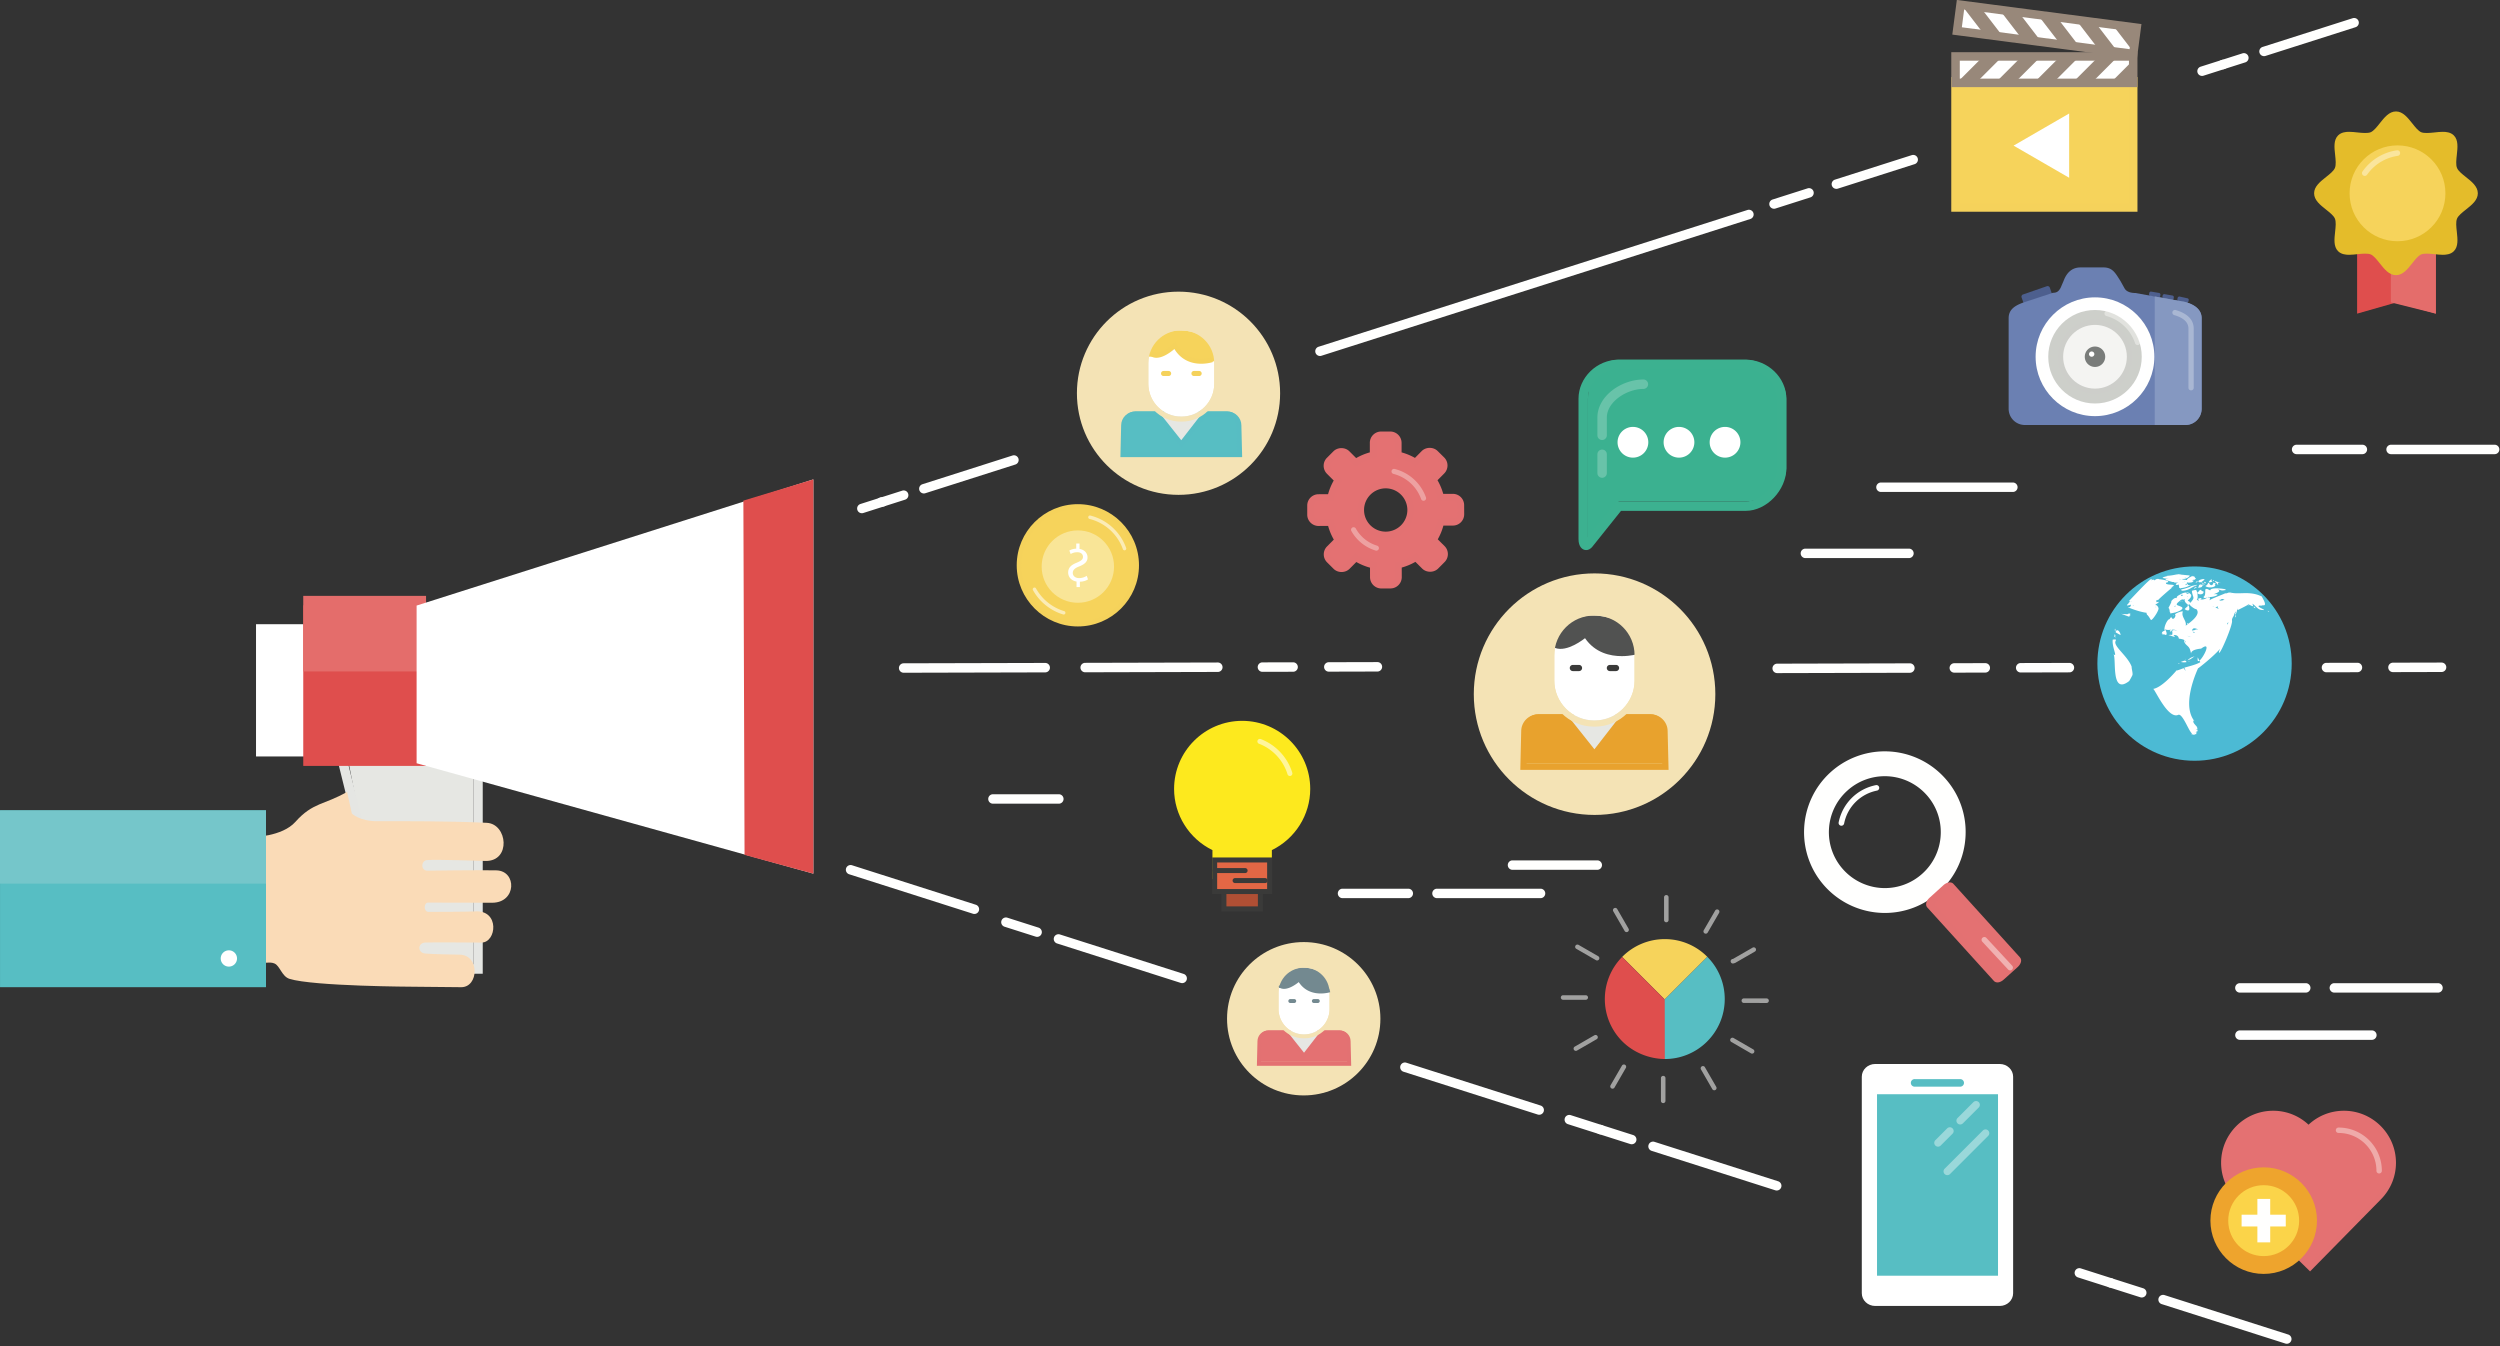 <svg width="702" height="378" viewBox="0 0 702 378" xmlns="http://www.w3.org/2000/svg"><rect x="0" y="0" width="702" height="378" fill="#333333" stroke="none"/><title>03844B0C-931D-4EBE-91E8-9EDDFC5D1695</title><g transform="matrix(-1 0 0 1 702 -1)" fill="none" fill-rule="evenodd"><path d="M186.343 54.033a1.34 1.34 0 0 1-.403-.06l-21.57-6.881a1.325 1.325 0 0 1-.86-1.666 1.322 1.322 0 0 1 1.669-.862l21.57 6.878a1.33 1.33 0 0 1 .86 1.668 1.333 1.333 0 0 1-1.266.923M203.858 59.617c-.133 0-.27-.019-.406-.061l-9.825-3.135a1.327 1.327 0 0 1 .809-2.528l9.825 3.132a1.328 1.328 0 0 1-.403 2.592M331.346 100.962c-.132 0-.267-.019-.403-.064L210.455 62.476a1.328 1.328 0 0 1 .809-2.528L331.752 98.37a1.33 1.33 0 0 1 .86 1.669 1.333 1.333 0 0 1-1.266.923M269.797 314.024a1.325 1.325 0 0 1-.403-2.589l37.745-12.037a1.328 1.328 0 0 1 .809 2.528L270.2 313.963c-.132.042-.27.06-.403.06M252.574 319.515a1.326 1.326 0 0 1-.403-2.589l8.761-2.793a1.32 1.32 0 0 1 1.669.86c.223.7-.162 1.445-.86 1.668l-8.764 2.793a1.34 1.34 0 0 1-.403.06" fill="#FFFFFE"/><path d="M243.816 322.308a1.325 1.325 0 0 1-.403-2.589l8.758-2.793c.7-.226 1.443.164 1.666.862a1.325 1.325 0 0 1-.86 1.666l-8.756 2.793a1.358 1.358 0 0 1-.405.06M203.091 335.297a1.327 1.327 0 0 1-.406-2.589l34.733-11.077a1.32 1.32 0 0 1 1.668.862 1.327 1.327 0 0 1-.86 1.666l-34.732 11.077a1.353 1.353 0 0 1-.403.061M442.58 139.564c-.132 0-.27-.021-.405-.063l-25.29-8.064a1.33 1.33 0 0 1-.86-1.669 1.323 1.323 0 0 1 1.67-.859l25.289 8.064a1.327 1.327 0 0 1-.404 2.591M454.119 143.243c-.13 0-.268-.018-.403-.063l-5.87-1.873a1.325 1.325 0 0 1-.86-1.666 1.32 1.32 0 0 1 1.669-.862l5.87 1.873a1.327 1.327 0 1 1-.406 2.592" fill="#FFFFFE"/><path d="M459.989 145.113a1.34 1.34 0 0 1-.403-.06l-5.87-1.873a1.325 1.325 0 0 1-.86-1.666 1.322 1.322 0 0 1 1.669-.862l5.87 1.872a1.327 1.327 0 0 1-.406 2.59M66.255 16.768c-.133 0-.27-.019-.406-.061L40.563 8.64a1.326 1.326 0 1 1 .806-2.528l25.29 8.066a1.325 1.325 0 0 1-.404 2.589M77.794 20.447c-.13 0-.268-.019-.404-.061l-5.87-1.873a1.327 1.327 0 0 1-.86-1.668 1.32 1.32 0 0 1 1.67-.86l5.87 1.873a1.327 1.327 0 0 1-.406 2.589" fill="#FFFFFE"/><path d="M83.664 22.32a1.34 1.34 0 0 1-.404-.061l-5.87-1.873a1.325 1.325 0 0 1-.859-1.666 1.319 1.319 0 0 1 1.668-.862l5.87 1.87a1.33 1.33 0 0 1 .86 1.669 1.333 1.333 0 0 1-1.265.923M109.353 362.547c-.562 0-1.082-.361-1.265-.923a1.327 1.327 0 0 1 .86-1.666l8.764-2.796a1.325 1.325 0 0 1 1.668.862 1.324 1.324 0 0 1-.86 1.666l-8.763 2.796a1.34 1.34 0 0 1-.404.06" fill="#FFFFFE"/><path d="M100.595 365.34c-.563 0-1.082-.361-1.266-.923a1.33 1.33 0 0 1 .863-1.669l8.756-2.79a1.328 1.328 0 0 1 .809 2.528l-8.76 2.79c-.132.045-.27.064-.402.064M59.87 378.33a1.328 1.328 0 0 1-.406-2.592l34.733-11.075a1.325 1.325 0 0 1 1.668.86 1.33 1.33 0 0 1-.86 1.668l-34.731 11.075a1.278 1.278 0 0 1-.404.063M428.392 257.642a1.327 1.327 0 0 1-.403-2.592l34.732-11.077a1.328 1.328 0 1 1 .806 2.53l-34.732 11.075c-.132.045-.27.064-.403.064" fill="#FFFFFE"/><ellipse fill="#F4E3B5" cx="335.914" cy="287.064" rx="21.531" ry="21.531"/><path d="M410.774 264.071a1.327 1.327 0 0 1-.406-2.589l8.759-2.793a1.327 1.327 0 0 1 .809 2.528l-8.759 2.793a1.353 1.353 0 0 1-.403.061M370.047 277.06c-.562 0-1.082-.36-1.265-.922a1.326 1.326 0 0 1 .862-1.666l34.73-11.077a1.327 1.327 0 1 1 .809 2.528L370.45 277c-.133.042-.27.06-.403.06" fill="#FFFFFE"/><path d="M348.5 299.172l-.153-6.347c0-1.385-1.115-2.47-2.502-2.47h-20.042c-1.382 0-2.504 1.085-2.504 2.47l-.154 6.347H348.5" fill="#E47172"/><path d="M323.71 299.172h24.228l-.138-5.785c0-1.087-.862-1.928-1.955-1.928h-20.042c-1.096 0-1.953.84-1.953 1.915l-.14 5.798zm25.355 1.104h-26.482l.17-6.915c0-1.65 1.37-3.006 3.05-3.006h20.042c1.687 0 3.056 1.356 3.056 3.019l.164 6.902z" fill="#E37172"/><path fill="#E6E7E3" d="M335.827 297.493l-5.542-7.138h11.213l-5.671 7.138"/><path fill="#E37172" d="M335.819 298.387l-5.971-7.692.872-.677 5.11 6.584 5.233-6.589.867.687-6.111 7.687"/><path d="M342.991 284.294a7.165 7.165 0 0 1-7.164 7.165 7.164 7.164 0 0 1-7.168-7.165v-4.408a7.164 7.164 0 0 1 7.168-7.162 7.165 7.165 0 0 1 7.164 7.162v4.408" fill="#FFF"/><path d="M328.577 279.403c0-4.626 3.414-6.679 7.621-6.679h.183c3.117 0 6.592 2.477 6.979 4.958.294 1.91-4.597-.22-5.605-1.6-.077-.1-.196.236-.29.334-4.004 4.281-8.888 2.987-8.888 2.987" fill="#738990"/><path d="M335.734 272.724c-3.905 0-7.075 3.17-7.075 7.066v4.597c0 3.9 3.17 7.072 7.075 7.072h.183c3.896 0 7.074-3.173 7.074-7.072v-4.597c0-3.896-3.178-7.066-7.074-7.066h-.183zm.183 19.836h-.183c-4.512 0-8.175-3.666-8.175-8.173v-4.597c0-4.504 3.663-8.17 8.175-8.17h.183c4.51 0 8.172 3.666 8.172 8.17v4.597c0 4.507-3.663 8.173-8.172 8.173z" fill="#F4E3B5"/><path d="M331.13 279.97c-1.515 0-2.641-.357-2.669-.368l.308-1.05c.22.071 5.458 1.716 7.965-2.876l.315-.575.475.43c.923.84 3.577 2.79 4.818 1.731l.653.86c-1.758 1.501-4.548-.435-5.686-1.356-1.696 2.624-4.252 3.205-6.178 3.205M333.065 282.642h-1.098a.551.551 0 1 1 0-1.104h1.098c.31 0 .552.247.552.552a.548.548 0 0 1-.552.552M339.678 282.642h-1.1a.548.548 0 0 1-.547-.552c0-.305.244-.552.546-.552h1.101c.31 0 .552.247.552.552a.548.548 0 0 1-.552.552" fill="#738990"/><ellipse fill="#F4E3B5" cx="254.246" cy="195.921" rx="33.912" ry="33.912"/><path d="M274.214 215.437l-.242-9.981c0-2.18-1.75-3.884-3.933-3.884h-31.513c-2.172 0-3.936 1.703-3.936 3.884l-.241 9.981h39.865" fill="#E8A22D"/><path d="M235.237 215.437h38.093l-.215-9.098c0-1.708-1.358-3.032-3.076-3.032h-31.513c-1.721 0-3.069 1.324-3.069 3.01l-.22 9.12zm39.863 1.735h-41.635l.263-10.875c0-2.595 2.156-4.725 4.798-4.725h31.513c2.65 0 4.806 2.13 4.806 4.746l.255 10.854z" fill="#E8A22E"/><path fill="#E6E7E3" d="M254.282 212.795l-8.708-11.223h17.632l-8.924 11.223"/><path fill="#E8A22E" d="M254.275 214.198l-9.39-12.092 1.374-1.064 8.029 10.353 8.233-10.361 1.366 1.08-9.612 12.084"/><path d="M265.55 192.045c0 6.22-5.047 11.262-11.268 11.262-6.22 0-11.267-5.042-11.267-11.262v-6.934c0-6.218 5.047-11.26 11.267-11.26s11.268 5.042 11.268 11.26v6.934" fill="#FFF"/><path d="M242.89 184.355c0-7.276 5.369-10.504 11.981-10.504h.287c4.902 0 10.363 3.894 10.97 7.796.465 3.002-7.222-.348-8.808-2.515-.122-.16-.31.369-.457.525-6.297 6.73-13.973 4.698-13.973 4.698" fill="#515251"/><path d="M246.62 185.243c-2.523 0-4.401-.565-4.446-.578l.512-1.652c.366.114 9.098 2.697 13.276-4.523l.527-.9.79.675c1.54 1.323 5.964 4.384 8.038 2.724l1.088 1.35c-2.937 2.36-7.587-.684-9.478-2.133-2.836 4.125-7.093 5.037-10.308 5.037" fill="#515251"/><path d="M254.14 173.85c-6.141 0-11.125 4.985-11.125 11.112v7.226c0 6.132 4.984 11.12 11.124 11.12h.29c6.127 0 11.121-4.988 11.121-11.12v-7.226c0-6.127-4.994-11.111-11.122-11.111h-.289zm.288 31.19h-.289c-7.093 0-12.851-5.765-12.851-12.852v-7.226c0-7.082 5.758-12.843 12.851-12.843h.29c7.09 0 12.848 5.761 12.848 12.843v7.226c0 7.087-5.758 12.851-12.849 12.851z" fill="#F4E3B5"/><path d="M249.943 189.445h-1.727a.87.87 0 0 1-.867-.87.87.87 0 0 1 .867-.865h1.727c.488 0 .867.39.867.865 0 .483-.379.87-.867.87M260.34 189.445h-1.731a.863.863 0 0 1-.86-.87c0-.475.385-.865.86-.865h1.732c.488 0 .867.39.867.865 0 .483-.38.87-.867.87" fill="#3A3A39"/><ellipse fill="#F4E3B5" cx="371.072" cy="111.425" rx="28.529" ry="28.529"/><path d="M386.662 127.93l-.199-8.193c0-1.79-1.437-3.191-3.228-3.191H357.36c-1.785 0-3.234 1.4-3.234 3.19l-.196 8.194h32.732" fill="#57BEC3"/><path d="M354.657 127.93h31.279l-.175-7.47c0-1.4-1.115-2.487-2.526-2.487H357.36c-1.414 0-2.52 1.087-2.52 2.472l-.183 7.485zm32.732 1.425h-34.186l.218-8.929c0-2.13 1.77-3.88 3.939-3.88h25.875c2.175 0 3.947 1.75 3.947 3.899l.207 8.91z" fill="#57BDC3"/><path fill="#E6E7E3" d="M370.299 125.763l-7.154-9.217h14.478l-7.324 9.217"/><path fill="#57BDC3" d="M370.291 126.917l-7.711-9.931 1.127-.875 6.597 8.5 6.759-8.506 1.12.886-7.892 9.926"/><path d="M379.548 108.723c0 5.109-4.143 9.25-9.25 9.25-5.108 0-9.254-4.141-9.254-9.25v-5.692c0-5.106 4.146-9.247 9.255-9.247 5.106 0 9.25 4.14 9.25 9.247v5.692" fill="#FFF"/><path d="M360.94 102.41c0-5.973 4.412-8.626 9.839-8.626h.236c4.027 0 8.51 3.2 9.01 6.403.38 2.465-5.933-.286-7.235-2.066-.099-.13-.252.305-.372.432-5.172 5.526-11.477 3.857-11.477 3.857" fill="#F6D35B"/><path d="M370.18 93.784c-5.043 0-9.136 4.096-9.136 9.125v5.934c0 5.034 4.093 9.13 9.136 9.13h.238c5.03 0 9.13-4.096 9.13-9.13v-5.934c0-5.03-4.1-9.125-9.13-9.125h-.238zm.238 25.61h-.238c-5.823 0-10.555-4.734-10.555-10.551v-5.934c0-5.814 4.732-10.547 10.555-10.547h.238c5.82 0 10.547 4.733 10.547 10.547v5.934c0 5.817-4.727 10.551-10.547 10.551z" fill="#F4E3B5"/><path d="M364.686 103.14c-1.847 0-3.224-.462-3.255-.475l.376-1.358c.268.095 6.661 2.217 9.72-3.711l.386-.74.58.554c1.127 1.085 4.366 3.6 5.884 2.236l.798 1.109c-2.15 1.939-5.555-.562-6.943-1.75-2.075 3.384-5.192 4.135-7.546 4.135M366.734 106.588h-1.417a.712.712 0 1 1 0-1.422h1.417c.4 0 .713.318.713.708a.707.707 0 0 1-.713.714M375.272 106.588h-1.421a.708.708 0 0 1-.709-.714c0-.39.316-.708.709-.708h1.421c.4 0 .711.318.711.708 0 .398-.31.714-.71.714" fill="#F5D25B"/><path d="M247.519 102.007c5.313 0 8.583 5.629 8.583 10.942v39.456c0 1.467-.053 1.706-.934.533l-7.713-11.143h-35.658c-5.313 0-11.398-3.976-11.398-9.29V112.95c0-5.313 6.085-10.942 11.398-10.942h35.722" fill="#3BB190"/><path d="M211.797 104.66c-4.74 0-8.746 3.795-8.746 8.289v19.557c0 4.69 4.332 9.289 8.746 9.289h36.294l8.011 10.019v-38.865c0-4.494-3.931-8.29-8.583-8.29h-35.722zm44.812 50.803c-.472 0-1.173-.183-1.836-1.063l-7.955-9.952h-35.021c-5.86 0-11.398-5.804-11.398-11.942v-19.557c0-5.931 5.22-10.942 11.398-10.942h35.722c6.09 0 11.236 5.01 11.236 10.942v39.456c0 2.114-1.077 3.058-2.146 3.058z" fill="#3CB190"/><path d="M252.123 135.164a1.327 1.327 0 0 1-1.326-1.327v-5.305a1.327 1.327 0 0 1 2.653 0v5.305c0 .732-.595 1.327-1.327 1.327M252.123 124.554a1.327 1.327 0 0 1-1.326-1.327v-4.973c0-4.454-5.613-8.04-10.26-8.04a1.325 1.325 0 0 1-1.326-1.326c0-.735.591-1.327 1.326-1.327 6.096 0 12.913 4.573 12.913 10.693v4.973c0 .732-.595 1.327-1.327 1.327" fill="#FFFFFE" opacity=".23"/><path d="M239.158 125.097a4.316 4.316 0 1 0 8.63-.002 4.316 4.316 0 0 0-8.63.002M226.224 125.097a4.316 4.316 0 1 0 8.63 0 4.316 4.316 0 0 0-8.63 0M213.293 125.097a4.316 4.316 0 1 0 8.63 0 4.316 4.316 0 0 0-8.63 0" fill="#FFF"/><path d="M73.077 279.727H54.51a1.327 1.327 0 0 1 0-2.653h18.567a1.327 1.327 0 0 1 0 2.653M46.552 279.727H17.374a1.327 1.327 0 0 1 0-2.653h29.178a1.327 1.327 0 0 1 0 2.653M73.077 292.99H35.942a1.327 1.327 0 0 1 0-2.653h37.135a1.327 1.327 0 0 1 0 2.652M277.322 245.244H253.45a1.327 1.327 0 0 1 0-2.653h23.872a1.327 1.327 0 0 1 0 2.653M325.068 253.201H306.5a1.327 1.327 0 0 1 0-2.652h18.568a1.327 1.327 0 0 1 0 2.652M298.543 253.201h-29.178a1.327 1.327 0 0 1 0-2.652h29.178a1.327 1.327 0 0 1 0 2.652M173.874 139.142h-37.136a1.327 1.327 0 0 1 0-2.652h37.136a1.327 1.327 0 0 1 0 2.652M423.212 226.676h-18.568a1.327 1.327 0 0 1 0-2.653h18.568a1.327 1.327 0 0 1 0 2.653M195.094 157.71h-29.178a1.327 1.327 0 0 1 0-2.652h29.178a1.327 1.327 0 0 1 0 2.652M57.162 128.532H38.594a1.327 1.327 0 0 1 0-2.652h18.568a1.327 1.327 0 0 1 0 2.652M30.637 128.532H1.459a1.327 1.327 0 0 1 0-2.652h29.178a1.327 1.327 0 0 1 0 2.652" fill="#FFFFFE"/><path fill="#FFF" d="M603.584 213.413h26.525v-37.135h-26.525z"/><path fill="#E6E7E3" d="M569.1 271.769h23.826l13.093-66.313H569.1v66.313"/><path d="M569.1 271.769h21.216l17.06-68.966h-38.275v68.966zm23.293 2.653h-25.945V200.15h44.316l-18.371 74.27z" fill="#E5E6E3"/><path fill="#DF4E4D" d="M582.364 216.066h34.482v-45.093h-34.482z"/><path fill="#E46D6B" d="M582.364 189.54h34.482v-21.22h-34.482z"/><path fill="#FFF" d="M473.61 246.323l111.406-31v-44.281L473.61 135.615v110.708"/><path fill="#DF4E4D" d="M493.26 141.572l-.33 99.483-19.32 5.268V135.615l19.65 5.957"/><path d="M619.059 231.785c-4.937-5.533-8.098-4.722-14.515-8.43l-1.34 6.074s-2.106 2.183-7.185 2.167c-6.57-.018-20.539-.055-30.706.451-5.846.3-6.87 10.815.342 10.711 0 0 13.86-.461 16.377-.257 1.838.151 1.838 2.963-.016 2.981 0 0-14.088-.212-19.38-.087-5.814.122-5.729 9.111 1.197 9.095l17.96-.042c1.223-.013 1.35 2.6-.132 2.605-2.162.005-11.748-.04-12.977-.133-7.092-.525-6.159 8.79-1.846 8.756 0 0 14.398-.111 15.775-.016 2.172.151 2.172 2.87.003 3.085-1.666.167-7.81.308-9.613.318-5.77.008-5.48 9.152-.515 9.138l13.31-.13s28.266-.11 34.934-2.22c2.112-.668 2.664-3.634 4.168-4.297 1.318-.58 2.634-.005 6.217-.09l-.072-35.411s-8.254-.093-11.986-4.268" fill="#FADBB7"/><path fill="#57BEC3" d="M627.308 278.201h74.685v-49.655h-74.685z"/><path fill="#75C6CA" d="M627.308 249.124h74.685v-20.578h-74.685z"/><path d="M637.743 272.424a2.286 2.286 0 0 0 2.279-2.292 2.288 2.288 0 1 0-4.576.014 2.29 2.29 0 0 0 2.297 2.278" fill="#FFF"/><path fill="#B04F34" d="M348.081 256.212h10.242v-8.865H348.08z"/><path d="M348.784 255.512h8.836v-7.462h-8.836v7.462zm-1.403 1.403h11.645v-10.27H347.38v10.27z" fill="#3A3A39"/><path d="M371.615 222.53c0-10.167-8.242-18.414-18.414-18.414-10.167 0-18.406 8.247-18.406 18.414 0 7.438 4.419 13.828 10.766 16.732v7.889h15.282v-7.889c6.352-2.904 10.772-9.294 10.772-16.732" fill="#FDE91E"/><path d="M346.264 246.448h13.881v-7.637l.409-.188c6.294-2.878 10.36-9.194 10.36-16.093 0-9.767-7.947-17.71-17.713-17.71-9.762 0-17.706 7.943-17.706 17.71 0 6.9 4.066 13.215 10.36 16.093l.41.188v7.637zm15.284 1.406h-16.687v-8.146c-6.56-3.191-10.772-9.88-10.772-17.178 0-10.541 8.576-19.117 19.112-19.117 10.544 0 19.116 8.576 19.116 19.117 0 7.297-4.21 13.987-10.769 17.18v8.144z" fill="#FDE91E"/><path fill="#E36745" d="M345.487 251.345h15.435v-8.865h-15.435z"/><path d="M346.19 250.642h14.03v-7.46h-14.03v7.46zm-1.406 1.405h16.838v-10.27h-16.838v10.27z" fill="#3A3A39"/><path d="M360.806 246.159h-8.43a.703.703 0 1 1 0-1.406h8.43c.387 0 .7.316.7.703a.7.7 0 0 1-.7.703M355.185 248.968h-8.43a.7.7 0 1 1 0-1.403h8.43a.7.7 0 1 1 0 1.403" fill="#3A3A39"/><path d="M339.8 218.899a.702.702 0 0 1-.674-.905c1.313-4.318 4.621-7.854 8.847-9.464a.702.702 0 1 1 .498 1.313c-3.82 1.456-6.811 4.655-8.002 8.56a.702.702 0 0 1-.669.496" fill="#FFFFFE" opacity=".56"/><path d="M179.207 364.138c0 1.976-1.685 3.576-3.766 3.576h-34.963c-2.079 0-3.766-1.6-3.766-3.576v-60.796c0-1.973 1.687-3.575 3.766-3.575h34.963c2.081 0 3.766 1.602 3.766 3.575v60.796" fill="#FFF"/><path fill="#57BEC3" d="M140.958 359.22h33.974v-50.96h-33.974z"/><path d="M164.314 306.138h-12.738a1.061 1.061 0 1 1 0-2.125h12.738a1.064 1.064 0 1 1 0 2.125" fill="#57BDC3"/><path d="M155.19 330.984a1.06 1.06 0 0 1-.752-.31l-10.721-10.722a1.063 1.063 0 0 1 0-1.501 1.055 1.055 0 0 1 1.499 0l10.724 10.721a1.058 1.058 0 0 1 0 1.502c-.207.207-.478.31-.75.31M151.576 316.753c-.273 0-.543-.103-.75-.31l-4.457-4.454a1.063 1.063 0 0 1 0-1.5 1.058 1.058 0 0 1 1.502 0l4.453 4.453a1.058 1.058 0 0 1 0 1.501 1.06 1.06 0 0 1-.748.31M157.802 322.981a1.06 1.06 0 0 1-.75-.31l-3.324-3.323a1.058 1.058 0 0 1 0-1.502 1.058 1.058 0 0 1 1.501 0l3.324 3.324a1.063 1.063 0 0 1-.751 1.811" fill="#FFFFFE" opacity=".4"/><path fill="#F6D35B" d="M102.993 59.27h49.896V23.841h-49.896z"/><path d="M104.189 58.073h47.507v-33.04h-47.507v33.04zm-2.39 2.39h52.284V22.649H101.8v37.814z" fill="#F5D25B"/><path fill="#FFF" d="M152.454 9.686L102.98 16.15l-.96-7.36 49.475-6.465.96 7.36"/><path d="M103.359 9.818l.65 4.995 47.106-6.154-.65-4.997-47.106 6.156zm-1.406 7.671l-1.273-9.73L152.52.986l1.274 9.73-51.841 6.774z" fill="#98887A"/><path fill="#98887A" d="M107.306 15.585l5.355-.698 6.4-8.326-5.355.7-6.4 8.324M102.91 15.606l5.926-7.708-6.817.891.891 6.817M118.03 14.184l5.355-.7 6.404-8.324-5.359.7-6.4 8.324M128.757 12.784l5.355-.7 6.4-8.324-5.355.7-6.4 8.324M139.484 11.38l5.355-.697 6.4-8.324-5.355.698-6.4 8.324"/><path fill="#FFF" d="M102.993 24.272h49.894v-7.425h-49.894z"/><path d="M104.189 23.078h47.504v-5.037H104.19v5.037zm-2.39 2.39h52.281v-9.814H101.8v9.814z" fill="#98887A"/><path fill="#98887A" d="M152.542 24.272h-5.398l-7.427-7.425h5.4l7.425 7.425M141.725 24.272h-5.398l-7.427-7.425h5.4l7.425 7.425M130.91 24.272h-5.4l-7.427-7.425h5.4l7.428 7.425M120.09 24.272h-5.4l-7.421-7.425h5.397l7.425 7.425M102.993 17.885v6.387h6.39l-6.39-6.387"/><path fill="#FFF" d="M120.98 32.869v18.048l15.61-9.022-15.61-9.026"/><path d="M134.587 189.835h-.003l-13.679-.035a1.325 1.325 0 0 1 .003-2.652h.002l13.68.034a1.326 1.326 0 0 1-.003 2.653M153.229 189.883h-.003l-8.697-.021a1.326 1.326 0 0 1 .002-2.653l8.7.021a1.325 1.325 0 0 1-.002 2.653M202.964 190.01h-.003l-37.294-.095a1.327 1.327 0 0 1 .002-2.653h.003l37.295.096a1.325 1.325 0 0 1-.003 2.652M30.088 189.732h-.003l-13.682-.035a1.323 1.323 0 0 1-1.32-1.329c0-.732.594-1.323 1.326-1.323h.002l13.68.034a1.327 1.327 0 0 1-.003 2.653M48.727 189.78h-.003l-8.697-.022a1.33 1.33 0 0 1-1.324-1.332 1.327 1.327 0 0 1 1.326-1.32h.003l8.698.02c.735 0 1.326.598 1.323 1.33a1.326 1.326 0 0 1-1.326 1.323M328.903 189.602h-.002l-13.68-.035a1.325 1.325 0 0 1 .003-2.652h.003l13.68.034a1.327 1.327 0 0 1-.004 2.653M347.545 189.65h-.002l-8.7-.022a1.327 1.327 0 0 1 .002-2.652h.003l8.7.02a1.327 1.327 0 0 1-.003 2.653M397.28 189.777h-.002l-37.295-.096a1.327 1.327 0 0 1 .003-2.652h.003l37.294.095a1.325 1.325 0 0 1-.003 2.653M448.249 189.907h-.003l-39.78-.101a1.327 1.327 0 0 1 .003-2.653h.003l39.78.101a1.326 1.326 0 1 1-.003 2.653M184.94 232.867a.788.788 0 0 1-.772-.631 11.725 11.725 0 0 0-9.225-9.234.782.782 0 1 1 .307-1.536c5.3 1.059 9.4 5.165 10.46 10.465a.788.788 0 0 1-.77.936" fill="#FFFFFE"/><path fill="#3A3A39" d="M158.425 246.777l4.01 3.629-5.076 5.615-4.01-3.645 5.076-5.6"/><path d="M135.592 270.514c-.21.234.053.81.594 1.297l3.841 3.457c.53.48 1.136.687 1.34.453l18.666-20.594c.207-.225-.048-.812-.581-1.286l-3.849-3.488c-.539-.489-1.138-.688-1.348-.457l-18.663 20.618" fill="#E47172"/><path d="M160.322 223.416c6.207-6.851 16.809-7.38 23.658-1.178 6.862 6.218 7.395 16.812 1.172 23.672-6.207 6.851-16.796 7.39-23.658 1.175-6.86-6.21-7.384-16.81-1.172-23.669zm-3.626-3.278c-8.024 8.854-7.35 22.549 1.52 30.567 8.862 8.032 22.544 7.353 30.575-1.52 8.016-8.856 7.335-22.538-1.522-30.57-8.862-8.024-22.555-7.332-30.573 1.523z" fill="#FFFFFE"/><path d="M172.749 218.957a15.73 15.73 0 0 0-11.647 5.162 15.598 15.598 0 0 0-4.05 11.324 15.588 15.588 0 0 0 5.143 10.867 15.668 15.668 0 0 0 10.533 4.064c4.43 0 8.679-1.884 11.652-5.167a15.601 15.601 0 0 0 4.048-11.321 15.615 15.615 0 0 0-5.154-10.87 15.636 15.636 0 0 0-10.525-4.059zm-.021 33.507c-4.42 0-8.656-1.634-11.937-4.602a17.71 17.71 0 0 1-5.83-12.316 17.703 17.703 0 0 1 4.586-12.833 17.848 17.848 0 0 1 13.202-5.846c4.419 0 8.658 1.631 11.931 4.597a17.703 17.703 0 0 1 5.838 12.318 17.683 17.683 0 0 1-4.591 12.83 17.852 17.852 0 0 1-13.2 5.852zm.026-38.398a20.652 20.652 0 0 0-15.284 6.774 20.466 20.466 0 0 0-5.307 14.847 20.436 20.436 0 0 0 6.756 14.241 20.534 20.534 0 0 0 13.814 5.337h.003a20.658 20.658 0 0 0 15.28-6.78c7.616-8.414 6.964-21.467-1.45-29.096a20.543 20.543 0 0 0-13.812-5.323zm-.018 43.29h-.003a22.6 22.6 0 0 1-15.218-5.876c-4.496-4.064-7.135-9.637-7.437-15.69a22.49 22.49 0 0 1 5.843-16.353 22.746 22.746 0 0 1 16.833-7.461 22.649 22.649 0 0 1 15.218 5.862c9.268 8.406 9.984 22.782 1.597 32.048a22.746 22.746 0 0 1-16.833 7.47z" fill="#FFFFFE"/><path d="M136.704 270.846c.047.058.106.125.185.194l3.841 3.453c.067.064.135.114.194.157l17.997-19.855a2.406 2.406 0 0 0-.164-.172l-3.857-3.496a3.162 3.162 0 0 0-.202-.162l-17.994 19.881zm4.403 6.016c-.557 0-1.21-.297-1.78-.82l-3.843-3.453c-1.04-.945-1.308-2.059-.672-2.77l18.669-20.623c.602-.668 1.825-.525 2.822.382l3.846 3.488c.605.533.969 1.183.998 1.772.021.377-.101.735-.345.997l-18.66 20.587c-.245.278-.613.44-1.035.44z" fill="#E37172"/><path d="M137.56 273.485a.784.784 0 0 1-.578-1.318l7.234-7.799a.784.784 0 0 1 1.15 1.067l-7.233 7.798a.773.773 0 0 1-.573.252" fill="#FFFFFE" opacity=".45"/><path fill="#DF4E4D" d="M40.125 89.073l-11.058-3.156-11.056 3.156v-32.38h22.114v32.38"/><path fill="#E46D6B" d="M30.647 85.917l-12.636 3.156v-32.38l12.636.293v28.93"/><path d="M51.406 55.283c0 2.708-4.8 4.445-5.777 6.8-1.01 2.441 1.117 7.054-.722 8.895-1.838 1.84-6.456-.29-8.893.721-2.356.976-4.093 5.78-6.802 5.78-2.71 0-4.445-4.804-6.8-5.78-2.441-1.01-7.056 1.12-8.892-.721-1.84-1.841.287-6.454-.727-8.894-.973-2.356-5.777-4.093-5.777-6.801 0-2.709 4.804-4.443 5.777-6.801 1.014-2.44-1.114-7.054.727-8.892 1.836-1.84 6.451.29 8.891-.724 2.356-.976 4.09-5.777 6.801-5.777 2.709 0 4.446 4.801 6.799 5.777 2.44 1.013 7.058-1.117 8.896.724 1.839 1.838-.289 6.451.722 8.892.976 2.358 5.777 4.092 5.777 6.8" fill="#E4BC2A"/><path d="M20.618 70.622c.846 0 1.533.114 2.098.348 1.21.501 2.2 1.75 3.157 2.96 1.074 1.355 2.183 2.759 3.34 2.759 1.15 0 2.262-1.404 3.339-2.76.958-1.206 1.947-2.458 3.16-2.96 1.073-.445 2.806-.355 4.471-.169.78.087 1.515.167 2.189.167.97 0 1.6-.175 1.976-.549.758-.756.567-2.49.382-4.167-.175-1.576-.353-3.204.17-4.472.5-1.207 1.75-2.2 2.96-3.157 1.358-1.074 2.756-2.186 2.756-3.34 0-1.153-1.398-2.262-2.756-3.339-1.207-.957-2.46-1.947-2.96-3.156-.523-1.268-.345-2.897-.17-4.475.185-1.674.376-3.406-.382-4.162-.377-.374-1.006-.55-1.976-.55-.677 0-1.409.08-2.191.168-1.663.18-3.4.276-4.47-.172-1.212-.502-2.201-1.751-3.159-2.96-1.077-1.356-2.188-2.757-3.34-2.757-1.156 0-2.265 1.4-3.34 2.756-.957 1.21-1.946 2.46-3.158 2.96-1.077.449-2.807.356-4.472.17-.78-.085-1.515-.164-2.189-.164-.97 0-1.602.175-1.976.549-.759.756-.568 2.488-.382 4.162.175 1.578.356 3.207-.17 4.475-.5 1.21-1.75 2.199-2.96 3.156C9.21 53.02 7.81 54.13 7.81 55.283c0 1.153 1.4 2.265 2.756 3.34 1.21.957 2.46 1.949 2.96 3.158.526 1.268.345 2.897.17 4.473-.186 1.676-.377 3.408.382 4.164.374.374 1.005.55 1.976.55.677 0 1.411-.08 2.191-.168.788-.088 1.608-.178 2.374-.178zm8.594 7.645c-1.917 0-3.273-1.706-4.578-3.356-.83-1.05-1.69-2.138-2.525-2.48-.761-.318-2.244-.217-3.69-.06-.787.087-1.602.177-2.366.177-.894 0-2.185-.106-3.093-1.013-1.294-1.295-1.06-3.409-.835-5.454.151-1.38.313-2.804-.061-3.695-.342-.83-1.427-1.692-2.48-2.525-1.65-1.31-3.356-2.66-3.356-4.578 0-1.915 1.706-3.268 3.356-4.576 1.053-.833 2.138-1.695 2.48-2.528.374-.888.212-2.313.06-3.692-.225-2.045-.458-4.162.836-5.454.908-.91 2.2-1.013 3.093-1.013.764 0 1.579.09 2.364.178 1.445.159 2.928.254 3.692-.061.833-.345 1.695-1.433 2.525-2.483 1.308-1.647 2.66-3.356 4.578-3.356 1.918 0 3.268 1.709 4.576 3.359.833 1.047 1.695 2.135 2.528 2.48.764.315 2.244.22 3.692.06.785-.087 1.602-.177 2.364-.177.894 0 2.185.103 3.093 1.013 1.297 1.292 1.06 3.409.832 5.454-.148 1.38-.31 2.804.064 3.692.342.833 1.43 1.695 2.48 2.528 1.647 1.308 3.356 2.66 3.356 4.576 0 1.917-1.709 3.27-3.358 4.578-1.048.833-2.136 1.692-2.478 2.522-.374.894-.212 2.319-.064 3.695.229 2.048.465 4.162-.832 5.457-.908.907-2.2 1.013-3.093 1.013-.762 0-1.579-.09-2.364-.178-1.445-.156-2.928-.257-3.692.061-.833.342-1.695 1.43-2.528 2.483-1.308 1.647-2.658 3.353-4.576 3.353z" fill="#E4BC2B"/><path d="M42.236 55.283c0 7.432-6.024 13.456-13.456 13.456-7.432 0-13.454-6.024-13.454-13.456 0-7.433 6.022-13.457 13.454-13.457s13.456 6.024 13.456 13.457" fill="#F6D35B"/><path d="M37.968 50.397a.786.786 0 0 1-.647-.337 12.711 12.711 0 0 0-8.628-5.295.789.789 0 0 1 .215-1.562c3.899.541 7.437 2.71 9.708 5.955a.79.79 0 0 1-.194 1.098.801.801 0 0 1-.454.14" fill="#FFF" opacity=".4"/><path d="M415.85 159.737c0 9.124-7.392 16.514-16.511 16.514-9.125 0-16.512-7.39-16.512-16.514 0-9.122 7.387-16.515 16.512-16.515 9.12 0 16.512 7.393 16.512 16.515" fill="#F6D35B"/><path d="M399.339 143.877c-8.746 0-15.86 7.117-15.86 15.86 0 8.748 7.114 15.86 15.86 15.86 8.743 0 15.86-7.112 15.86-15.86 0-8.743-7.117-15.86-15.86-15.86zm0 33.03c-9.467 0-17.167-7.703-17.167-17.17 0-9.467 7.7-17.167 17.167-17.167 9.464 0 17.167 7.7 17.167 17.167 0 9.467-7.703 17.17-17.167 17.17z" fill="#F5D25B"/><path d="M403.315 173.564a.492.492 0 0 1-.47-.352.488.488 0 0 1 .332-.608c3.329-.992 6.215-3.313 7.91-6.369a.49.49 0 0 1 .666-.19c.241.13.323.43.19.668-1.816 3.276-4.912 5.766-8.487 6.83a.42.42 0 0 1-.141.021M386.24 155.53a.485.485 0 0 1-.464-.655 14.367 14.367 0 0 1 10.046-9.107.483.483 0 0 1 .588.359c.072.26-.09.53-.35.594a13.394 13.394 0 0 0-9.363 8.485.484.484 0 0 1-.456.324" fill="#FFFFFE" opacity=".56"/><path d="M409.503 160.097c0 5.616-4.551 10.162-10.164 10.162-5.61 0-10.162-4.546-10.162-10.162 0-5.612 4.552-10.161 10.162-10.161 5.613 0 10.164 4.549 10.164 10.161" fill="#F9E597"/><path d="M398.769 165.845v-1.504c-.868-.01-1.76-.28-2.279-.655l.355-.994c.536.358 1.31.639 2.144.639 1.058 0 1.774-.61 1.774-1.459 0-.817-.583-1.324-1.681-1.772-1.518-.597-2.457-1.281-2.457-2.573 0-1.236.876-2.175 2.244-2.395v-1.504h.923v1.438c.894.034 1.504.273 1.937.525l-.374.981a3.575 3.575 0 0 0-1.87-.506c-1.149 0-1.584.69-1.584 1.283 0 .772.552 1.162 1.846 1.695 1.533.626 2.31 1.398 2.31 2.725 0 1.177-.819 2.278-2.35 2.53v1.546h-.938" fill="#FFFFFE"/><path d="M113.054 187.336c0 15.07-12.213 27.284-27.284 27.284-15.064 0-27.282-12.215-27.282-27.284 0-15.071 12.218-27.281 27.282-27.281 15.071 0 27.284 12.21 27.284 27.281" fill="#4CBAD4"/><path d="M96.173 169.657c-.058-.01-.082.077-.01.085.1.016.071-.072.01-.085zm-8.865 17.138a.282.282 0 0 0 .175 0c0 .008 0 .016 0 0-.005-.048-.002-.021 0 0-.024-.103-.53-.196-.175 0zm.94.08a.358.358 0 0 1 .068.034c.369 0 .135.016-.069-.034zm-.094-.035a.236.236 0 0 1-.092-.06c.342-.476.56-.255 1.416.036.435.133-1.037.252-1.438.101 0-.085.056-.09.114-.077zm3.984-7.782c.006.002.006.008.014.013.244.109-.014-.027-.014-.013zm-5.153-10.568h.008c.018.003.005 0-.008 0zm-13.144 4.544c.045-.048.2-.387.043-.409.024.18.018.343-.043.409zm.043-.409v-.008c-.003 0-.003.003-.006.006l.006.002zm18.355 6.573c0-.026-.034-.008-.013-.008.01.003.01.006.013.008zm-.22-.085c0 .016.016.027.053.038-.01-.008-.077-.101-.053-.038zm-1.01 10.197c-.162-.186-.133-.085-.083.016.064.008.101.005.082-.016zm-6.032 16.016c-.157.185-.059.342.082.448.018-.04.032-.061.034-.066-.156-.101-.177-.234-.116-.382zm.334 1.756c-.019-.01-.035-.021-.053-.03.024.014.045.027.053.03zm3.565-18.472l.016-.022c-.035-.002-.035.008-.016.022zm-2.14-4.035c-.017.093-.033.17-.054.273a.956.956 0 0 0 .053-.273zm1.418-2.578c-.008.01-.016.016-.026.024.048-.003.045-.016.026-.024zm-3.307 3.549c.008.085-.234.586-.44.963.392.291.628.124.44-.963zm3.976-16.247s0 .003-.003 0c-.265-.058.48.435.003.003v-.003zm-3.07 34.236c.054-.063.104-.124.157-.188-.029.008-.058.019-.082.01a.833.833 0 0 1-.074.178zm-.233.274c.035-.032.059-.07.093-.104a.505.505 0 0 0-.093.104zm.234-.274c-.045.056-.096.114-.14.17.044-.045.095-.087.14-.17zm-.496 3.518c-.04-.035-.101-.077-.207-.175.074.071.14.127.207.175zm-11.671-34.765h.002c.006 0 .006.003.01.003-.004 0-.007-.003-.01-.005l-.002.002zm-6.754-3.771c.022-.008.04-.016.064-.027.024-.05.013-.053-.064.027zm30.563 25.93c.093.014.032.009-.013 0h.013zm-9.528-27.164c.045-.013.08-.029.125-.04-.072.006-.107.022-.125.04zm-2.16 39.77c.04-.008.075.008.102.05.103-.085-.038-.077-.101-.05zm-.312-.223c.082 0 .124.002.14.008-.01-.008-.01-.03.05-.072.147-.069-.076.005-.19.064zm-.218-.663c-.018-.075 0 0-.005.04.018.007.018-.003.005-.04zm-3.185-37.271h-.006c.061-.021.112-.016.154.018.056-.045-.04-.045-.148-.018zm-1.3 2.411c-.212-.064-.372.085-.555.16a.607.607 0 0 1 .305-.112c-.026-.003-.055-.006 0 0 .11.01.229-.024.25-.048zm-.693.318c-.013.016-.71-.358-.787-.392 0 .151.22.62-.332.488.44.419.761-.21 1.12-.096zm-1.183-2.172c-.222-.013-.904-.14-.482-.22-.29-.093-.743.008-1.037.085.19.026.37.108.517.135-.555-.072.016.202.732.204h.011c.076 0 .193-.111.26-.204zm-2.217 6.886c0-.438-.098-.406-.348-.578.027.199.303.7.348.578zm-.936-8.817c-.488.178-.11.085-.099.082.024-.018.061-.05.099-.082zm-.255-.058c-.01-.006-.024.007-.037.005-.01-.003-.016-.003-.003 0-.01 0-.024.002-.026.008.008-.006.026-.008.042-.006.01 0 .013-.005.024-.007zm-8.69 4.695c-.01-.04-.04-.048-.013-.014.003.008.008.008.013.014zm-.22-.048c.032-.003.056-.008.082-.008.085-.074-.06-.008-.082.008zm18.25 5.639c1.029-.093.586.263 1.652.263-.005.087.032.138.117.148-.226-.955-.785-.79-1.536-.52a1.24 1.24 0 0 0-.233.109zm2.928 1.743c.053.037.095.029.151.029 0-.008-.013-.01-.03-.016a.43.43 0 0 0-.121-.013zm.679 1.984c.14-.565-.281-.833 0 0zm-.676-1.846c-.401 0-1.258.459-.44.146.047-.022.039-.016.023-.011.133-.042.295-.08.417-.135zm-.9.146c-.092-.077-.199-.117-.026-.014.01.008.018.008.026.014zm-1.135-1.191c.239 0 .26.071.212.148l.425-.27c.225-.09-.488-.059-.637.122zm-.334-7.038c.003.048.04.059.095.035a.15.15 0 0 0-.095-.035zm.886-.742c.04.047.143.156.262.196a1.769 1.769 0 0 1-.164-.138c.003.005.005.008-.003-.003-.05-.053-.066-.055-.095-.055zm1.567-1.68a.135.135 0 0 0-.132-.026c.013.008.016.019.032.019.013 0 .058.002.1.008zm.09-.54c-.04-.056.075-.157-.042-.207.027.029.008.047-.053.06-.117 0 .096.147.096.147zm-.731-.085a1.285 1.285 0 0 0-.308-.07.58.58 0 0 0 .17.06c-.014-.004-.03-.004.008 0l.13.01zm1.885-.4c-.045.081.382.225.526.27.15 0-.491-.348.114-.04-.194-.196-.101-.507-.64-.23zm1.504.652c.016 0 .075-.024.016-.024-.008.008-.013.018-.016.024zm1.038 2.549a1.349 1.349 0 0 1-.335-.239c-.387.239.173.26.335.239zm-.372-2.138c.032.034.077.034.13 0a.27.27 0 0 0-.13 0zm.178.127c.111 0 .14-.071.019-.01-.008.002-.011.002-.019.01zm.35 3.26a.494.494 0 0 1 .077.117c-.016-.04-.03-.074-.048-.104-.018-.026-.018-.02-.029-.013zm-1.13 5.711a.09.09 0 0 1-.093-.01c-.047.042.053.044.093.01zm2.992-1.626c.045.04.101.034.154-.01-.016 0-.03.007-.042.007-.077 0-.13-.02-.112.003zm3.828 17.812c-.446-.061-4.175 8.721-7.112 7.254-1.246-.286-3.063 5.032-3.843 5.26.14.085.39.191.111.218-.045-.016-1.201.36-.708.026a.868.868 0 0 1-.533-.124c.074.008-.239-.398-.003-.398-.06-.106-.148-.175 0-.356-.538.29-.244-.283-.41-.106-.035.027.023-.122.06-.18l-.042.04a4.48 4.48 0 0 1 .143-.308c.217.16.525.191.172.008-.055-.021-.095-.048-.138-.074l.003-.003c-.016-.05-.18-.353.095-.56a.86.86 0 0 0-.214.18c.214-.543 1.459-1.35 1.071-2-.047-.013-.098.003-.138.022 3.409-4.525-.522-13.308-1.114-14.682.053.154-4.384-3.363-6.225-5.514.262.525.464 1.01.302 1.145-.398.324-3.851-7.811-3.629-9.01.043-.337.006-.618-.472-1.332-.008-.1-.291-.83-.262-.846-.167-.045-.122-.223-.356-.392-.06 0 .093.363.146.416.135.485-.132.422-.122.459-.05-.353-.323-.862-.193-1.016.018-.016.023-.016.034-.035a1.36 1.36 0 0 1-.135.077c-.006-.066-.021-.135-.032-.204a5.539 5.539 0 0 1-.252-.122c.13.064.202.1.252.122-.05-.233-.111-.464-.165-.56a.55.55 0 0 1-.015.292c.047-.002.098 0 .071.014-.029.034-.058.037-.087.023-.024.059-.056.101-.067.104-.795-.395-2.82-1.409-2.809-1.488.048-.361-1.207.575-1.48.39.053.05.074-.536.33-.711-1.067.517-1.587 1.926-3.06 1.814.088 0-.347.043-.328-.018.138-.313 2.154-.86 1.387-1.231-.172 0-1.138.066-.947-.13-1.607.49.066-2.09.215-2.422 3.42-1.674 6.21-.459 8.788-1.103 1.05 0 .39.122 1.45.27-.081-.032-.07-.069-.081-.13 0 .138 4.177 1.624 4.474 2.03.006-.011.011-.017.03-.014-.083-.464-.414-.926.543-.78a.272.272 0 0 1-.108-.164c-1.287.315-4.271-.913-1.587-.743-.631-.252-2.41-.801-1.098-1.387-1.422.36-.923.443-2.292.21.11-.088.12-.13.019-.133-.48-.096 4.241-.828 4.316.215.403-.053.864-.605 1.329-.31.252.166-.237 2.081.806 2.233-.997-.106-.043.223-.196.244-.316.045-.69-.04-1.104-.14.788.61 1.517.62 1.987.493-1.305-.783 1.244-.038.552-.038-.337 1.014.307.08.459.022-.592 0-.138-2.422.145-2.57.152-.08 1.226.14 1.21.275-.098.053-.103.098-.019.138-.347 1.992-.957 1.53.404 3.146a.543.543 0 0 1 .246-.106c-.177.125.197-.81.05-.112.152-.214.311-.3.46-.448-1.122-.865-1.557-1.719.188-2.305-.019.021.01.056.103.098-1.448.515.178.342.144.337-.075 0-.173-.19-.231-.196.087.003.146.056.225.03-.071 0-.116-.046-.138-.152 1.037-.098 1.767.56 2.18.713.258.191.735.38.547.786.085-.12.223-.024.212-.048-.008-.032-.024.14-.024.148.396-.461 1.68.953 1.401.953-.138-.043.64 1.435.851 1.833-.084-.088-.27-.059-.4.885.03.05.056.258-.003.085 0 .067-.029.255-.082.07.005.06-.074.217.019.278-.175-.146-.106.08-.016.135.053.04-.698-.053-1.518-.281 0 .005.006.013-.005.024-.013.029-.111-.03-.162-.074-.75-.226-1.525-.565-1.787-1.027.008-.111.026-.223.053-.332.978-.612 1.875-.496 1.427-1.127-.149-.239-.937-.83-.852-.793-.586-.47-.445-.236-.99-.326v-.003s0 .003-.002 0a3.667 3.667 0 0 1-.424-.1c.448.153-.045 1.222-.73 1.49.213.49-.108.072-.56-.01.303.182-1.575 1.535-1.798 1.342-1.825 1.75 3.088 4.639 2.955 4.721-.384-1.411 1.35-2.53.801-3.99-.1-.352 2.586.574 2.128.9-.231.069.249 1.493.893.997 0-.077.263-.374.26-.376-.294-.42.404.482.467.615.512-.149 1.762 2.345 1.321 3.23.082-.023.817.266.616.367.103.01.283.159.119.289.019.003-.43.788-.43.255-1.292.899-.82-.817-.31-1.372-.573.334-1.21.226-1.828.17.064.024.136.05.197.098-.03-.026-.05-.048.01.01.151.13.287.157.189.202-.024.014-.099-.013-.186-.045.146.112.26.14.172.18-.47.21-.509-.352-.57-.456-.512-.031-1.005.003-1.443.382.42-.249.976-.4 1.393-.085.015.011-.083.467-.075.812-.002-.003-.013-.008-.018-.01.01.015.016.015.02.026.012.27.091.462.362.3.496.06 1.138.074.278.201-.069-.005-2.143.913-.918-.135-1.509-.095-1.514 1.019-1.522 1.024.018-.019-1.825.228-1.544.557.146.35-.255.86-.49 1.109-.035-.01-.107-.016-.088.026.029 0 .048 0 .06-.002a1.474 1.474 0 0 1-.126.124c-.81.709-.942.958-1.266 2.43.093-1.284-2.785-1.424-2.822-1.446-3.1-2.307-.65 2.528.493 3.38-.116.207-.22.379-.262.408 1.058.759 4.368 1.464 4.496 1.59.024.02-.53.835-.157.856-.252-.027.324-.666.393-.753.132.103 1.668.655 2.05.716.027.055.061.111.064.122.623.713 3.992 4.61 6.393 5-.035-.006-.056-.008.013 0zm-5.387-15.512l-.022-.01c0 .004 0 .012.003.015.103.16.138.053.019-.005zm-16.64-11.467c.003.002.008.002.016.002l-.013-.002h-.003zm3.186 2.188h.003-.011.008zm14.583 2.128c.027.053.048.087.054.098 0-.024-.022-.07-.054-.098zm14.897 5.623c-.037 0-.077.024-.053.034.03.011.085-.034.053-.034zm.16 1.183c.015.008.05-.104.034-.088-.035.048-.045.083-.035.088zm-4.056-4.409h-.003c-.016.003-.016.003.003 0zm-.022-.843c0-.01-.008-.013-.013-.016.01.026.013.024.013.016zm-.018.117c-.021-.003-.03-.016-.019.008.013.034.013.015.019-.008zm.528.031c-.059-.047 1.212-.002 1.543-.111.751-.183-1.88.743-2.037.806-.289-.005-.005-.122.093-.172-.225.053-.82-.23-.148-.212.087.05-.56-.47-.229-.47-.008-.002.321-.185.778.16zm-9.931 5.695a.247.247 0 0 1 .076-.042c-.06.072-.132.207-.095.183.032-.034.377-.541.347-.525a.674.674 0 0 0-.328.384zm-6.337 6.865c-.003.045.09.085.1.043.014-.043-.1-.088-.1-.043zm3.485-20.247c-.061-.02-.252-.06-.207-.037.053.03.234.05.207.037zm-11.215-1.244c.1.014-.048-.092-.186-.098-.132 0 .056.08.186.098zm-.024.133c-.042-.003-.085-.016-.124-.027l.002.022a.86.86 0 0 1 .122.005zm-.456.406c-.952.607 1.493 1.26 2.536.501-.016-.058-.008-.103.024-.138-.154.098-.706-.376-.735-.806a.6.6 0 0 0-.416.21c.313-.168-.68 1.24-1.075-.178-.424-.008-1.055.283-.334.41zm9.411 4.363c-.074-.032-.201.024-.175.03.061.026.25.005.175-.03zm-.045-2.939c.003 0 .008 0 .01.003.035 0 .003-.003-.01-.003zm-2.75-.663a.22.22 0 0 0-.184-.013c-.053.013.09.018.183.013zm2.594 1.016c-2.019 0-2.573-.963-4.255-1.536-.037-.013.077-.122.048-.122.013.003 1.522.337 1.403.324.369.069.207.026.453.204a2.069 2.069 0 0 0-.477-.064c.629.101 1.854.648 2.984.841-.016-.005-.021-.005.01.003.006 0-.09.3-.166.35zm-1.324 5.451c.138-.056.286-.125.467-.236.143-.098-1.08-1.072-1.072-1.096.006-.042-.737 1.862.59 1.337-.256.47-.07.189.015-.005zm-.47-1.321c.043-.019-.1-.194-.11-.149-.014.038.026.189.11.149zm-1.713-4.889c.013.014.024.022-.008-.016a1.848 1.848 0 0 0-.268-.172c-1.289-.454.822.798.276.188zm1.788 9.841c-.146.085-.077.14.199.16.034-.125-.128-.16-.2-.16zm-2.891-8.66c-.168-.03-.104-.629-.98-.732.558.085-.546.7-.509.44a.202.202 0 0 1-.018.14c-.106 1.123 2.069.804 1.663.192-.133-.279-.268-.207-.156-.04zm.806-1.605c-.064.01.008.12.093.103.066-.005-.03-.106-.093-.103zm1.273-.157c.07.038.146-.029.064-.11-.07-.078-.128.073-.064.11zm-1.703-.994c.175-.021.31-.008.417.018a3.876 3.876 0 0 1-.57-.466c-.035-.03-.07.28.153.448zm4.645 1.663c-.043-.013-.204.03-.16.06.054.04.253-.015.16-.06zm1.93 7.549c-.042-.037-.15.024-.13.056.03.042.173-.01.13-.056zm-17.32.005c-.581.088-.064.602.12.698-.014-.01-.025-.013.002 0 .069.03.026.008-.003 0-.204-.103-.223-.676-.12-.698zm-9.55-.963c.24.011.367-.114.367-.273.013-.055-.43.26-.366.273zm4.28-1.517c-.3.218-.327.276-.083.186-.851.52-.239.239-.064.239.183.14.2-.451.146-.425zm1.333-.284c.019.03.218-.127.2-.14-.04-.037-.218.111-.2.14zm38.3 9.597c-.026.019-.95-.085-.867-.034.18.095-.037.085-.037.135.071.042.042.18-.01.133 1.18 1.424-3.202 4.18-4.393 7.36 0 .775-.348 1.658-.244 2.335-.016.037.785 1.58.965 1.745 5.348 4.111 3.39-6.782 4.44-7.623-1.403 1.252.443-1.976.146-4.05zm-.795-2.488c-.008.003.344.154.185-.453-.13.212.117-.39-.116.037-.072.138-.038.406-.07.416zm.27 1.56c-.143.021-.668.459-.273.276.456-.34.488.337.228-.82-.143.109-.337.393.045.544zm-.071-.65l.026.106c.042-.032.08-.05.1-.045-.028-.045-.119-.03-.126-.061zm-1.526.27c-.276.173 1.295-.708 1.327-.716-.099-.06-.09-.106.018-.138-.042.019-.151-.267-.13-.246-.772-.844-1.52 1.289-1.215 1.1zm-18.867 7.154h-.003c.01.003.027.014.003 0zm0 0c.018.008-.907-1.01-1.942-1.045.411.136 1.045.833 1.565.852.027.215-.098-.056.374.193-.013-.008-.021-.013.003 0zm-2.178-1.047c.074-.01.157 0 .236.002-.09-.029-.175-.045-.236-.002zm.321-.08a.65.65 0 0 1 .247.005c.018.006-.093-.02 0 0 .018.006.042.011.071.014-.114-.067-.22-.072-.318-.019zm4.472 2.005c-.148-.177-.276-.185-.387-.015.149.02.456.06.387.015zm-5.055 19.894c-.027-.042-.332-.23-.287-.19.04.04.324.233.287.19zm-.388-.551c-.005-.006-.005-.008.014.013.145.143-.02-.027-.014-.013zm23.022-28.94c.01.016.023.009.034-.031-.082-.016-.111.23-.034.032zm.225 1.014c.016.005.053-.101.042-.082-.042.04-.047.071-.042.082zm-19.838 7.453c0 .046.095.096.106.04.01-.037-.106-.082-.106-.04zm.827-16.273c.048.008.186-.069.231-.13.1 0 .16 0 .003-.002.016-.019.018-.035.002-.048-.026-.019-.082.013-.13.048h-.084c.02.002.05.002.082.002-.074.059-.135.13-.104.13zm2.457-4.005c.053.026.23.042.204.037-.064-.024-.255-.061-.204-.037zm-8.467 3.27c.045.011.069-.106 0-.08-.061.027-.035.07 0 .08zm-2.088-5.352a.469.469 0 0 0-.135-.014c.106.104.164.09.135.014zm.021.6c1.793.54-.61-1.282-.143-.749a.373.373 0 0 1 .122.149c.07.01.13.031.188.074-.254.024-.8.337-.167.525zm-.57-.569c-.074.112-.554.335.069.298.042-.006-.005-.197-.069-.298zm-.066-.06c.024.002.045.026.066.06.021-.031.016-.055-.066-.06zm7.135 7.119c-.045-.043.064.241.188.225.114-.018-.14-.183-.188-.225zm.239 5.34c-.093-.17-.178-.208-.265-.107-.022-.016-.035-.032-.003 0 .03.027.018.016.005.006.067.058.252.148.263.1zm-4.258-7.12c.372 0-.092-.01-.018-.003-.003.003.005.003.018.003zm-5.3-4.363c1.338-.433.95.297.804.175.144.04.141.087-.018.135.241.204.61-.199.374-.154.159-.156.613-.631.713-.658-.135-.05-.13-.095.016-.138-.276.077-1.915.632-1.907.642-.008.006-.016.008.019-.002zm8.47.551c-.026.014-.024.01-.008.008.008 0 .671-.252.008-.008zm3.332-1.872c.003.008.003.01.005.023.013.027-.002-.018-.005-.023zm.024 2.573l-.006.005c0 .005 0 .005.006-.005zm-1.653-.722c-.008 0-.01 0 0 0zm-.241-.857c.029-.01.05-.02.077-.032-.019.006-.04.008-.053.011-.032.01-.032.013-.024.021zm.14.44c.019-.005.03-.018.05-.02.003-.011.014-.03.02-.062.005-.042-.022.019-.07.083zm.038-.628c.071.061.175.109.466.305-.069-.05-.236-.218-.329-.233.038 0-.005-.107-.137-.072zm.506.332c.303.238.207.047.149.047a.248.248 0 0 1-.149-.047zm.332.901c-.019-.008-.03-.02-.037-.023-.067.018-.04.023.037.023zm-.775-.188c.035-.008-.082-.013-.185-.003a.263.263 0 0 0 .185.003c.035-.003.01-.003 0 0zm1.061-1.626c.112.037.234.042.361.045.109-.1.286-.215-.061-.066-.03.013-.024.008-.008.002a.862.862 0 0 1-.292.02zm.568-.225c-.003-.006 0 0 .005.023.162.42-.045-.172-.005-.023zm.162 1.238c-.027-.002-.045.008-.064.03h.008c.01-.008.034-.02.056-.03zm-1.645-1.551a.9.9 0 0 0-.485.069 1.62 1.62 0 0 0 .448-.053c.021-.006.034-.011.037-.016zm-.125-.56c.014.034.04.05.08.048-.01-.008-.027-.016-.04-.027-.013-.01-.026-.013-.04-.021zm2.55.032c.08 0 .098-.01.058-.04-.019.008-.043.016-.059.04zm-5.579.849c-.106-.194.49-.17.183-.39a1.45 1.45 0 0 1 .114.04c-.12-.101.162-.26.486-.303-.263-.098.626.244-.04-.164.618.278 1.984.973 1.666 1.28-.019-.087 2.204-.24 1.382-.27a1.298 1.298 0 0 0-.167-.021c-.16-.016.22-.066.323-.09-1.464.262-2.546-.966-2.148-.974.302.024 2.419-.257 2.522-.21-.156-.22.403-.018.65-.018a.444.444 0 0 1-.358-.193c.191.111.684.177.92.183.035.029 2.05.445 2.693.318.074-.005-.16.05-.342.09 2.074.512 1.758.581-.327.857.475 0 1.66-.037.618.18.963-.021-1.331.555-1.467.605.308-.032-.355.12-.66.034.395.22-.7.2-1.122.16-.12-.006.371.18.225.074.597.355.626.658-.069.613-.323-.573-.44.7-.427.769-.087.297-1.594-.059-1.822-.135-.074-.019-2.265-.788-.568-.563-.384-.843.215.077.685-.175.262 0-1.228-.424-.284-.695-.045.016-.411.074-.533.035.024.172-.12.14-.149.132.07.008-1.146-.124-.936-.124-.432-.22-.708-.587.013-.518-.506-.382-.69.093-1.055-.52.002.011.005.016-.006-.005-.018-.029-.013-.018 0-.002zm-1.23 1.95c-.003-.003-.003-.006-.003-.006-.019-.003-.008 0 .002.005zm3.079 19.694c-.111-.013-.04-.002 0 0 .013.003.035.003 0 0zm2.316-18.703c.047.037.254-.01.15-.06-.036-.011-.198.031-.15.06zm-5.86-1.928c-.103.016.037.138.281.117.085-.008-.148-.122-.28-.117zm-.772.34c.138-.189.083-.367-.167-.534.22.13-.724.502.167.533zm8.587 9.14c.023.034.172-.019.13-.061-.043-.04-.152.024-.13.061zm-8.22-9.902c.1.024.17.056.14.01 0-.002 0-.002-.005-.002a1.393 1.393 0 0 0-.136-.008zm1.28.345c-.135.143-.355.13-.583.056-.236.016-.382-.104-.27-.112h.002c-.286-.143-.53-.326-.522-.308-.258-.132.289-.023-.125-.26.01.003.013.006-.01-.007-.895-.443 2.018-.032 1.509.63zm-1.498-.623c-.005-.003-.008-.003-.01-.008-.051-.027-.006 0 .01.008zm7.533 6.793c-.477-.7.1.17.008.013.003.003.003 0-.008-.013zm-7.576-5.324c0 .077.059-.048.133-.212-.162-.024-.334.008-.133.212zm.176-.103c.074.066.167.09.278.063.077-1.016-.16-.522-.32-.172.182.018.36.109.042.109zm6.509 4.618c-.085.005-.043.114.01.114.173.02.077-.117-.01-.114zm-5.743-4.55c-.016 0 .066.003 0 0-.178 0 .07.003 0 0zm.074.152a.517.517 0 0 0 .173.135c.029-.024.021-.053-.059-.085.027.005.05.019-.002-.005a.646.646 0 0 1-.112-.045zm.022-.136a.308.308 0 0 0 .183.096c-.006-.016-.024-.035-.075-.048-.01-.002-.013-.005-.01-.002l-.098-.046zm.183.398a.346.346 0 0 0-.096-.01c.027.018.05.032.064.026.01-.002.026-.008.032-.016zm-.984-.201c-.096-.032-.014-.043.106-.04.026-.005.042-.013.071-.021a.094.094 0 0 1-.029.024c.027 0 .053.005.08.005.063-.045.143-.077.14-.077-.018.005-.029.005 0 0 .16-.04.138-.164.019-.135 1.021-.295.835.61 1.048.774.164.279-1.706-.212-.929-.334-.286-.037-.353-.098-.34-.154-.04-.008-.071-.013-.095-.021-.159.085-.355.088-.071-.021zm-12.55 5.514c0 .03.101.064.11.027.004-.04-.104-.056-.11-.027zm-.331.202c.018.027.217-.133.201-.149-.04-.026-.225.117-.201.149zm33.512.615a.073.073 0 0 0-.035.008c-.09.037.019-.008.035-.008zm-7.096-.228c-.23-.215-.456-.082-.031-.01a.1.1 0 0 0 .031.01zm-.22.27c.019.003-.31-.068 0 0 .07.011-.045-.007 0 0zm-.159-.24c.027-.006.035.002.04.013a.149.149 0 0 0-.122-.056c.048.01.053.045.082.042zm.13-.33c-.024-.002.106.05.106.016-.045-.01-.045-.029-.106-.015zm-.09-.098c.196.077.268-.153.026-.002l-.026.002zm.109-1.077c.037.024.069.048.095.07-.064-.056-.132-.115-.095-.07zm6.283.998c.313.135.125-.093.189-.13-.027-.005-.189.124-.189.13zm.648-1.125a.198.198 0 0 0-.178-.026c-.13.063.188.029.178.026zm-.059-.14a.247.247 0 0 1-.08-.035c-.058.042.072.035.08.035zm.56-.048c-.024-.013-.053-.037-.077-.056-.151 0 .058.053.077.056zm-4.814 3.34c.077 0-.056.769-.393.681-.05-.019.07.066.133.122-.189-.154-.77 1.035-.95 1.21-.384.275-2.806-3.404-1.96-3.425-.21-.048-.226-.106.016-.159-.287-.045-.082-.021.05-.18-.167.05.409-.523.703-.565-.252-.088-1.485-.764-.788-.764.494.28.488-.059.433-.297.18-.024.055-.07-.014-.064-.018-.077-.037-.133-.034-.135-.504 0-.629-.194-.666-.212.366.198-3.193-2.947-3.796-3.345-.042-.022.801.116.388.018a3.589 3.589 0 0 1-.218-.122c-.053-.005-.122-.013-.148-.034-.038-.019.031-.008.1.008-1.554-.91 1.027-.385 1.698-.918a.414.414 0 0 1 .032-.255c-.125-.005-.756-.18-.68-.233.115-.013.12-.059.017-.14.509-.361 2.111-.608 2.605-.608-.12-.117.962-.255 1.228.43-.035-.242.185-.313.435-.282l-.09-.05c.037.019.066.037.09.05.222.027.464.136.546.282-1.228-2.332 4.464 3.886 5.926 5.376a.05.05 0 0 1-.021-.018c.461.448.14.488-.122.512.525.175.7.583.525.48 1.329 1.066-.536.347-.655.366.008.008.132.87.626.71.095.025.183.035.222.04.059.008-.379.144-.53.2.005-.006-.005 0-.035.007-1.798.72-3.657 1.21-4.673 1.313zm4.891-3.449a.952.952 0 0 1-.228-.162c.318.33.438.433.228.162zm-7.647.072c-.006-.019-.008-.045-.014-.064-.037.005-.055.019.014.064zm1.132-5.92a.314.314 0 0 0 .252.148c-.575-.35-.69-.42-.334-.197-.854-.464.26.189.082.048zm10.21 13.474c.318-.056-.074.03 0 0z" fill="#FFF"/><path d="M246.5 269.705a16.792 16.792 0 0 0-11.974-5.002 16.766 16.766 0 0 0-11.944 4.979l11.966 11.97 11.952-11.947" fill="#F6D35B"/><path d="M234.548 281.652l-11.966-11.97a16.762 16.762 0 0 0-4.889 11.856c0 4.682 1.916 8.918 5 11.969a16.778 16.778 0 0 0 11.833 4.867c.072 0 .141-.01.207-.013v-16.894l-.185.185" fill="#57BEC3"/><path d="M251.362 281.538c0-4.615-1.86-8.79-4.862-11.833l-11.952 11.947-.022 16.722c4.542-.056 8.86-1.915 11.857-4.886a16.794 16.794 0 0 0 4.979-11.95" fill="#DF4E4D"/><g fill="#FFFFFE" opacity=".54"><path d="M234.1 259.976a.637.637 0 0 1-.637-.64v-6.373a.635.635 0 0 1 1.27 0v6.374c0 .352-.28.639-.634.639M245.256 262.735a.632.632 0 0 1-.321-.085.643.643 0 0 1-.236-.87l3.188-5.526a.64.64 0 0 1 .873-.23.632.632 0 0 1 .233.87l-3.188 5.522a.633.633 0 0 1-.55.319M253.537 270.7a.639.639 0 0 1-.32-1.19l5.522-3.187a.63.63 0 0 1 .87.234.633.633 0 0 1-.234.87l-5.52 3.188a.644.644 0 0 1-.318.085M256.725 281.74a.638.638 0 0 1 0-1.276h6.38a.637.637 0 0 1 0 1.273l-6.38.003M259.492 296.082a.605.605 0 0 1-.316-.087l-5.522-3.186a.637.637 0 0 1 .636-1.104l5.523 3.189a.633.633 0 0 1 .236.87.64.64 0 0 1-.557.318M249.203 306.703a.645.645 0 0 1-.557-.321l-3.189-5.52a.636.636 0 0 1 1.103-.634l3.192 5.517a.634.634 0 0 1-.23.87.62.62 0 0 1-.32.088M234.975 310.753a.637.637 0 0 1-.637-.636l-.003-6.377c0-.35.284-.637.634-.637h.003c.353 0 .637.284.637.637l.002 6.377c0 .35-.284.636-.636.636M220.63 307.151a.63.63 0 0 1-.319-.085.646.646 0 0 1-.236-.872l3.186-5.523a.634.634 0 0 1 .867-.236c.31.178.414.565.237.873l-3.183 5.522a.637.637 0 0 1-.552.321M210.006 296.86a.64.64 0 0 1-.321-1.191l5.52-3.192a.63.63 0 0 1 .87.231.633.633 0 0 1-.228.87l-5.52 3.194a.63.63 0 0 1-.32.087M205.95 282.634a.637.637 0 1 1 0-1.276l6.377-.005a.637.637 0 0 1 0 1.276l-6.376.005M215.073 271.47a.63.63 0 0 1-.319-.086l-5.525-3.183a.635.635 0 0 1-.233-.87.635.635 0 0 1 .87-.233l5.525 3.18a.639.639 0 1 1-.318 1.191M223.03 263.177a.632.632 0 0 1-.551-.315l-3.194-5.52a.638.638 0 1 1 1.103-.64l3.197 5.518a.64.64 0 0 1-.555.957"/></g><path d="M312.893 151.24a7.032 7.032 0 0 1-7.035-7.034 7.031 7.031 0 0 1 7.035-7.032 7.033 7.033 0 1 1 0 14.067zm18.865-10.506l-3.425-.005a15.733 15.733 0 0 0-2.045-4.945l2.425-2.424c.87-.867.87-2.273.002-3.138l-1.814-1.817a2.214 2.214 0 0 0-3.135-.003l-2.425 2.427a15.657 15.657 0 0 0-4.944-2.055v-3.427a2.222 2.222 0 0 0-2.22-2.218h-2.565a2.218 2.218 0 0 0-2.218 2.218v3.427a15.749 15.749 0 0 0-4.867 2.005l-2.411-2.438a2.223 2.223 0 0 0-3.141-.013l-1.825 1.804a2.222 2.222 0 0 0-.016 3.138l2.414 2.435a15.886 15.886 0 0 0-2.074 4.933l-3.425-.01a2.213 2.213 0 0 0-2.225 2.21l-.016 2.564a2.219 2.219 0 0 0 2.212 2.226l3.42.016a15.65 15.65 0 0 0 2.039 4.947l-2.435 2.422a2.213 2.213 0 0 0-.008 3.137l1.804 1.82a2.22 2.22 0 0 0 3.138.01l2.435-2.416a15.747 15.747 0 0 0 4.936 2.07l-.01 3.424a2.219 2.219 0 0 0 2.212 2.225l2.565.005a2.219 2.219 0 0 0 2.228-2.21l.008-3.426a15.8 15.8 0 0 0 4.947-2.04l2.421 2.432c.863.87 2.271.87 3.138.006l1.817-1.81c.87-.867.873-2.27.006-3.137l-2.42-2.433a15.772 15.772 0 0 0 2.062-4.939l3.43.006a2.22 2.22 0 0 0 2.217-2.218l.002-2.565a2.218 2.218 0 0 0-2.214-2.22z" fill="#E47172"/><path d="M312.893 138.127a6.088 6.088 0 0 0-6.082 6.08 6.09 6.09 0 0 0 6.082 6.081 6.089 6.089 0 0 0 6.082-6.082 6.086 6.086 0 0 0-6.082-6.08zm0 14.069c-4.403 0-7.99-3.584-7.99-7.99 0-4.403 3.587-7.987 7.99-7.987 4.406 0 7.992 3.584 7.992 7.987 0 4.406-3.586 7.99-7.992 7.99zm-8.613 4.153l.642.412c1.43.91 2.99 1.562 4.642 1.941l.743.173-.014 4.188a1.268 1.268 0 0 0 1.26 1.268l2.565.005.006.952v-.952a1.27 1.27 0 0 0 1.267-1.26l.006-4.188.745-.167a14.76 14.76 0 0 0 4.65-1.918l.645-.403 2.96 2.97c.477.483 1.305.48 1.79.003l1.815-1.809c.238-.238.371-.557.374-.896 0-.337-.13-.653-.37-.892l-2.957-2.973.406-.642a14.768 14.768 0 0 0 1.937-4.642l.17-.745 4.193.008c.692 0 1.26-.565 1.263-1.266l.002-2.562c0-.697-.567-1.265-1.262-1.265l-4.189-.008-.164-.743a14.784 14.784 0 0 0-1.926-4.644l-.406-.645 2.966-2.965a1.255 1.255 0 0 0 .002-1.788l-1.811-1.817c-.483-.478-1.313-.48-1.788-.003l-2.968 2.968-.647-.41a14.766 14.766 0 0 0-4.642-1.932l-.743-.167v-4.188c0-.698-.568-1.266-1.265-1.266h-2.565c-.698 0-1.266.568-1.266 1.266v4.188l-.742.167c-1.61.363-3.149 1-4.573 1.886l-.645.406-2.95-2.982c-.474-.48-1.31-.48-1.787-.008l-1.828 1.804a1.268 1.268 0 0 0-.008 1.79l2.95 2.977-.409.642a14.936 14.936 0 0 0-1.952 4.639l-.172.743-4.183-.019c-.703 0-1.268.565-1.271 1.26l-.013 2.568c-.003.337.13.655.368.894.237.241.555.371.892.371l4.183.019.167.742a14.655 14.655 0 0 0 1.912 4.65l.409.647-2.979 2.958a1.253 1.253 0 0 0-.371.889c-.003.34.13.66.368.901l1.804 1.817c.475.48 1.316.486 1.788.011l2.976-2.958zm9.844 9.894l-2.576-.005a3.182 3.182 0 0 1-3.164-3.183l.01-2.682a16.637 16.637 0 0 1-3.838-1.607l-1.905 1.891c-1.193 1.196-3.291 1.188-4.49-.016l-1.804-1.817a3.167 3.167 0 0 1-.923-2.254c.005-.847.337-1.64.939-2.234l1.902-1.894a16.73 16.73 0 0 1-1.581-3.849l-2.677-.01a3.163 3.163 0 0 1-2.238-.934 3.161 3.161 0 0 1-.923-2.25l.013-2.567a3.17 3.17 0 0 1 3.17-3.16l2.695.009c.379-1.342.917-2.626 1.612-3.833l-1.888-1.907a3.176 3.176 0 0 1 .018-4.486l1.828-1.806c1.199-1.191 3.292-1.183 4.488.019l1.889 1.912a16.531 16.531 0 0 1 3.756-1.552v-2.681a3.18 3.18 0 0 1 3.175-3.173h2.565a3.178 3.178 0 0 1 3.175 3.173v2.681c1.342.372 2.626.905 3.84 1.6l1.9-1.9c1.196-1.196 3.281-1.196 4.483 0l1.814 1.818c.6.6.928 1.395.928 2.244 0 .846-.331 1.644-.928 2.244l-1.9 1.899a16.656 16.656 0 0 1 1.592 3.843l2.68.006a3.173 3.173 0 0 1 3.166 3.172v2.565a3.181 3.181 0 0 1-3.172 3.173l-2.69-.006a16.65 16.65 0 0 1-1.602 3.838l1.894 1.905c.6.6.928 1.398.928 2.244a3.147 3.147 0 0 1-.936 2.241l-1.817 1.812c-1.199 1.199-3.292 1.194-4.488-.008l-1.897-1.904c-1.22.69-2.509 1.22-3.846 1.586l-.005 2.682a3.177 3.177 0 0 1-3.172 3.161z" fill="#E37172"/><path d="M315.514 155.625a.715.715 0 0 1-.205-1.4 10.228 10.228 0 0 0 5.974-4.81.714.714 0 1 1 1.252.693 11.688 11.688 0 0 1-6.815 5.488.709.709 0 0 1-.206.03M302.267 141.617a.713.713 0 0 1-.671-.957 12.598 12.598 0 0 1 8.806-7.984.715.715 0 0 1 .35 1.385 11.189 11.189 0 0 0-7.811 7.084.714.714 0 0 1-.674.472" fill="#FFFFFE" opacity=".34"/><path d="M74.876 335.695h-.016a13.763 13.763 0 0 0 2.695-8.186c0-7.65-6.202-13.851-13.852-13.851-3.904 0-7.421 1.62-9.941 4.217a13.798 13.798 0 0 0-9.942-4.217c-7.647 0-13.849 6.201-13.849 13.851 0 3.727 1.483 7.104 3.875 9.597l19.5 19.83 20.72-20.257c.216-.25.425-.504.63-.766l.18-.218" fill="#E47172"/><path d="M43.82 314.42c-7.218 0-13.09 5.87-13.09 13.09 0 3.39 1.3 6.61 3.666 9.068l18.957 19.287 20.183-19.73c.165-.196.364-.437.557-.69l.154-.2a12.98 12.98 0 0 0 2.544-7.736c0-7.22-5.867-13.09-13.088-13.09a12.982 12.982 0 0 0-9.395 3.987l-.546.562-.547-.562a12.982 12.982 0 0 0-9.395-3.987zm9.512 43.588L33.308 337.64c-2.645-2.75-4.096-6.344-4.096-10.13 0-8.055 6.555-14.61 14.608-14.61 3.732 0 7.228 1.385 9.942 3.915a14.467 14.467 0 0 1 9.941-3.915c8.056 0 14.61 6.555 14.61 14.61a14.51 14.51 0 0 1-2.04 7.427h.184l-1.17 1.457c-.202.26-.422.528-.655.787l-21.3 20.828z" fill="#E37172"/><path d="M33.937 330.517a.759.759 0 0 1-.759-.76c0-6.693 5.446-12.139 12.14-12.139a.759.759 0 1 1 0 1.517c-5.859 0-10.623 4.764-10.623 10.621 0 .422-.34.761-.758.761" fill="#FFFFFE" opacity=".4"/><path d="M80.558 343.756c0 7.844-6.359 14.202-14.202 14.202-7.846 0-14.204-6.358-14.204-14.202 0-7.843 6.358-14.202 14.204-14.202 7.843 0 14.202 6.359 14.202 14.202" fill="#EEA42D"/><path d="M66.356 330.313c-7.411 0-13.443 6.03-13.443 13.443 0 7.411 6.032 13.44 13.443 13.44 7.414 0 13.44-6.029 13.44-13.44 0-7.414-6.026-13.443-13.44-13.443zm0 28.403c-8.25 0-14.96-6.71-14.96-14.96 0-8.252 6.71-14.963 14.96-14.963 8.247 0 14.96 6.711 14.96 14.963 0 8.25-6.713 14.96-14.96 14.96z" fill="#EEA42D"/><path d="M76.313 343.756c0 5.499-4.458 9.958-9.957 9.958-5.499 0-9.955-4.46-9.955-9.958 0-5.501 4.456-9.957 9.955-9.957s9.957 4.456 9.957 9.957" fill="#FBD449"/><path fill="#FFFFFE" d="M64.526 342.09v-4.435h3.602v4.435h4.43v3.3h-4.43v4.464h-3.602v-4.464h-4.37v-3.3h4.37"/><path d="M90.584 84.951a.482.482 0 0 1-.366.573l-2.164.478a.48.48 0 0 1-.573-.364l-.07-.307a.48.48 0 0 1 .367-.573l2.164-.478a.477.477 0 0 1 .573.364l.07.307M94.788 84.31a.492.492 0 0 1-.398.554l-2.188.368a.477.477 0 0 1-.552-.392l-.053-.31a.473.473 0 0 1 .396-.55l2.185-.374c.263-.045.51.13.555.393l.055.31M98.542 83.588a.48.48 0 0 1-.396.554l-2.188.369a.478.478 0 0 1-.552-.39l-.055-.31a.485.485 0 0 1 .395-.555l2.186-.368a.48.48 0 0 1 .557.39l.053.31" fill="#4E5F8E"/><path d="M133.704 86.346a.657.657 0 0 1-.839.406l-6.679-2.31a.656.656 0 0 1-.405-.836l.63-1.827a.665.665 0 0 1 .839-.409l6.674 2.31c.347.12.53.494.414.839l-.634 1.827" fill="#4D5F8E"/><path d="M133.425 85.808l-7.88-2.586c-1.075-.006-1.595-.372-2.16-1.39l-.827-1.92c-.77-2.078-2.144-3.82-4.793-3.82h-6.398c-2.65 0-3.393 1.655-4.796 3.82l-1.165 2.092h-.01c-.557 1.014-1.955 1.279-3.03 1.273L88.33 85.808c-2.443.716-4.543 2.034-4.543 4.541v25.446a4.546 4.546 0 0 0 4.543 4.544h45.096a4.546 4.546 0 0 0 4.547-4.544V90.349c0-2.507-1.85-3.637-4.547-4.541" fill="#6B80B2"/><path d="M96.945 84.256l-8.616 1.552c-2.443.716-4.543 2.034-4.543 4.541v25.446a4.546 4.546 0 0 0 4.543 4.544h8.616V84.256" fill="#8598C1"/><path d="M129.661 101.174c0 8.801-7.135 15.937-15.936 15.937s-15.937-7.136-15.937-15.937c0-8.801 7.136-15.936 15.937-15.936 8.8 0 15.936 7.135 15.936 15.936" fill="#FFF"/><path d="M113.725 85.975c-8.38 0-15.197 6.82-15.197 15.2 0 8.378 6.817 15.195 15.197 15.195 8.38 0 15.196-6.817 15.196-15.196 0-8.38-6.817-15.199-15.196-15.199zm0 31.876c-9.194 0-16.674-7.48-16.674-16.677 0-9.194 7.48-16.676 16.674-16.676 9.196 0 16.674 7.482 16.674 16.676 0 9.196-7.478 16.677-16.674 16.677z" fill="#FFFFFE"/><path d="M126.852 101.174c0 7.252-5.875 13.127-13.127 13.127-7.25 0-13.128-5.875-13.128-13.127 0-7.25 5.878-13.127 13.128-13.127 7.252 0 13.127 5.878 13.127 13.127" fill="#CDCFCA"/><path d="M123.412 101.174c0 5.348-4.337 9.684-9.687 9.684-5.348 0-9.685-4.336-9.685-9.684 0-5.35 4.337-9.684 9.685-9.684 5.35 0 9.687 4.334 9.687 9.684" fill="#F4F4F2"/><path d="M113.725 92.23c-4.931 0-8.945 4.013-8.945 8.944 0 4.931 4.014 8.947 8.945 8.947 4.933 0 8.944-4.016 8.944-8.947 0-4.931-4.01-8.944-8.944-8.944zm0 19.369c-5.748 0-10.422-4.677-10.422-10.425 0-5.748 4.674-10.424 10.422-10.424s10.424 4.676 10.424 10.424c0 5.748-4.676 10.425-10.424 10.425z" fill="#CDCECA"/><path d="M101.76 97.896a.728.728 0 0 1-.232-.04.736.736 0 0 1-.466-.934 13.232 13.232 0 0 1 9.09-8.618.738.738 0 0 1 .387 1.424 11.77 11.77 0 0 0-8.074 7.658.747.747 0 0 1-.706.51" fill="#FFFFFE" opacity=".4"/><path d="M116.592 101.174a2.867 2.867 0 1 1-5.735 0 2.867 2.867 0 0 1 5.735 0" fill="#797C7A"/><path d="M115.41 100.42a.753.753 0 1 1-1.506.002.753.753 0 0 1 1.505-.001" fill="#FFF"/><path d="M86.743 110.617a.738.738 0 0 1-.74-.737V93.307c0-2.499 1.708-4.266 5.077-5.252a.74.74 0 0 1 .414 1.42c-2.698.79-4.01 2.044-4.01 3.832v16.573a.736.736 0 0 1-.74.737" fill="#FFFFFE" opacity=".3"/></g></svg>